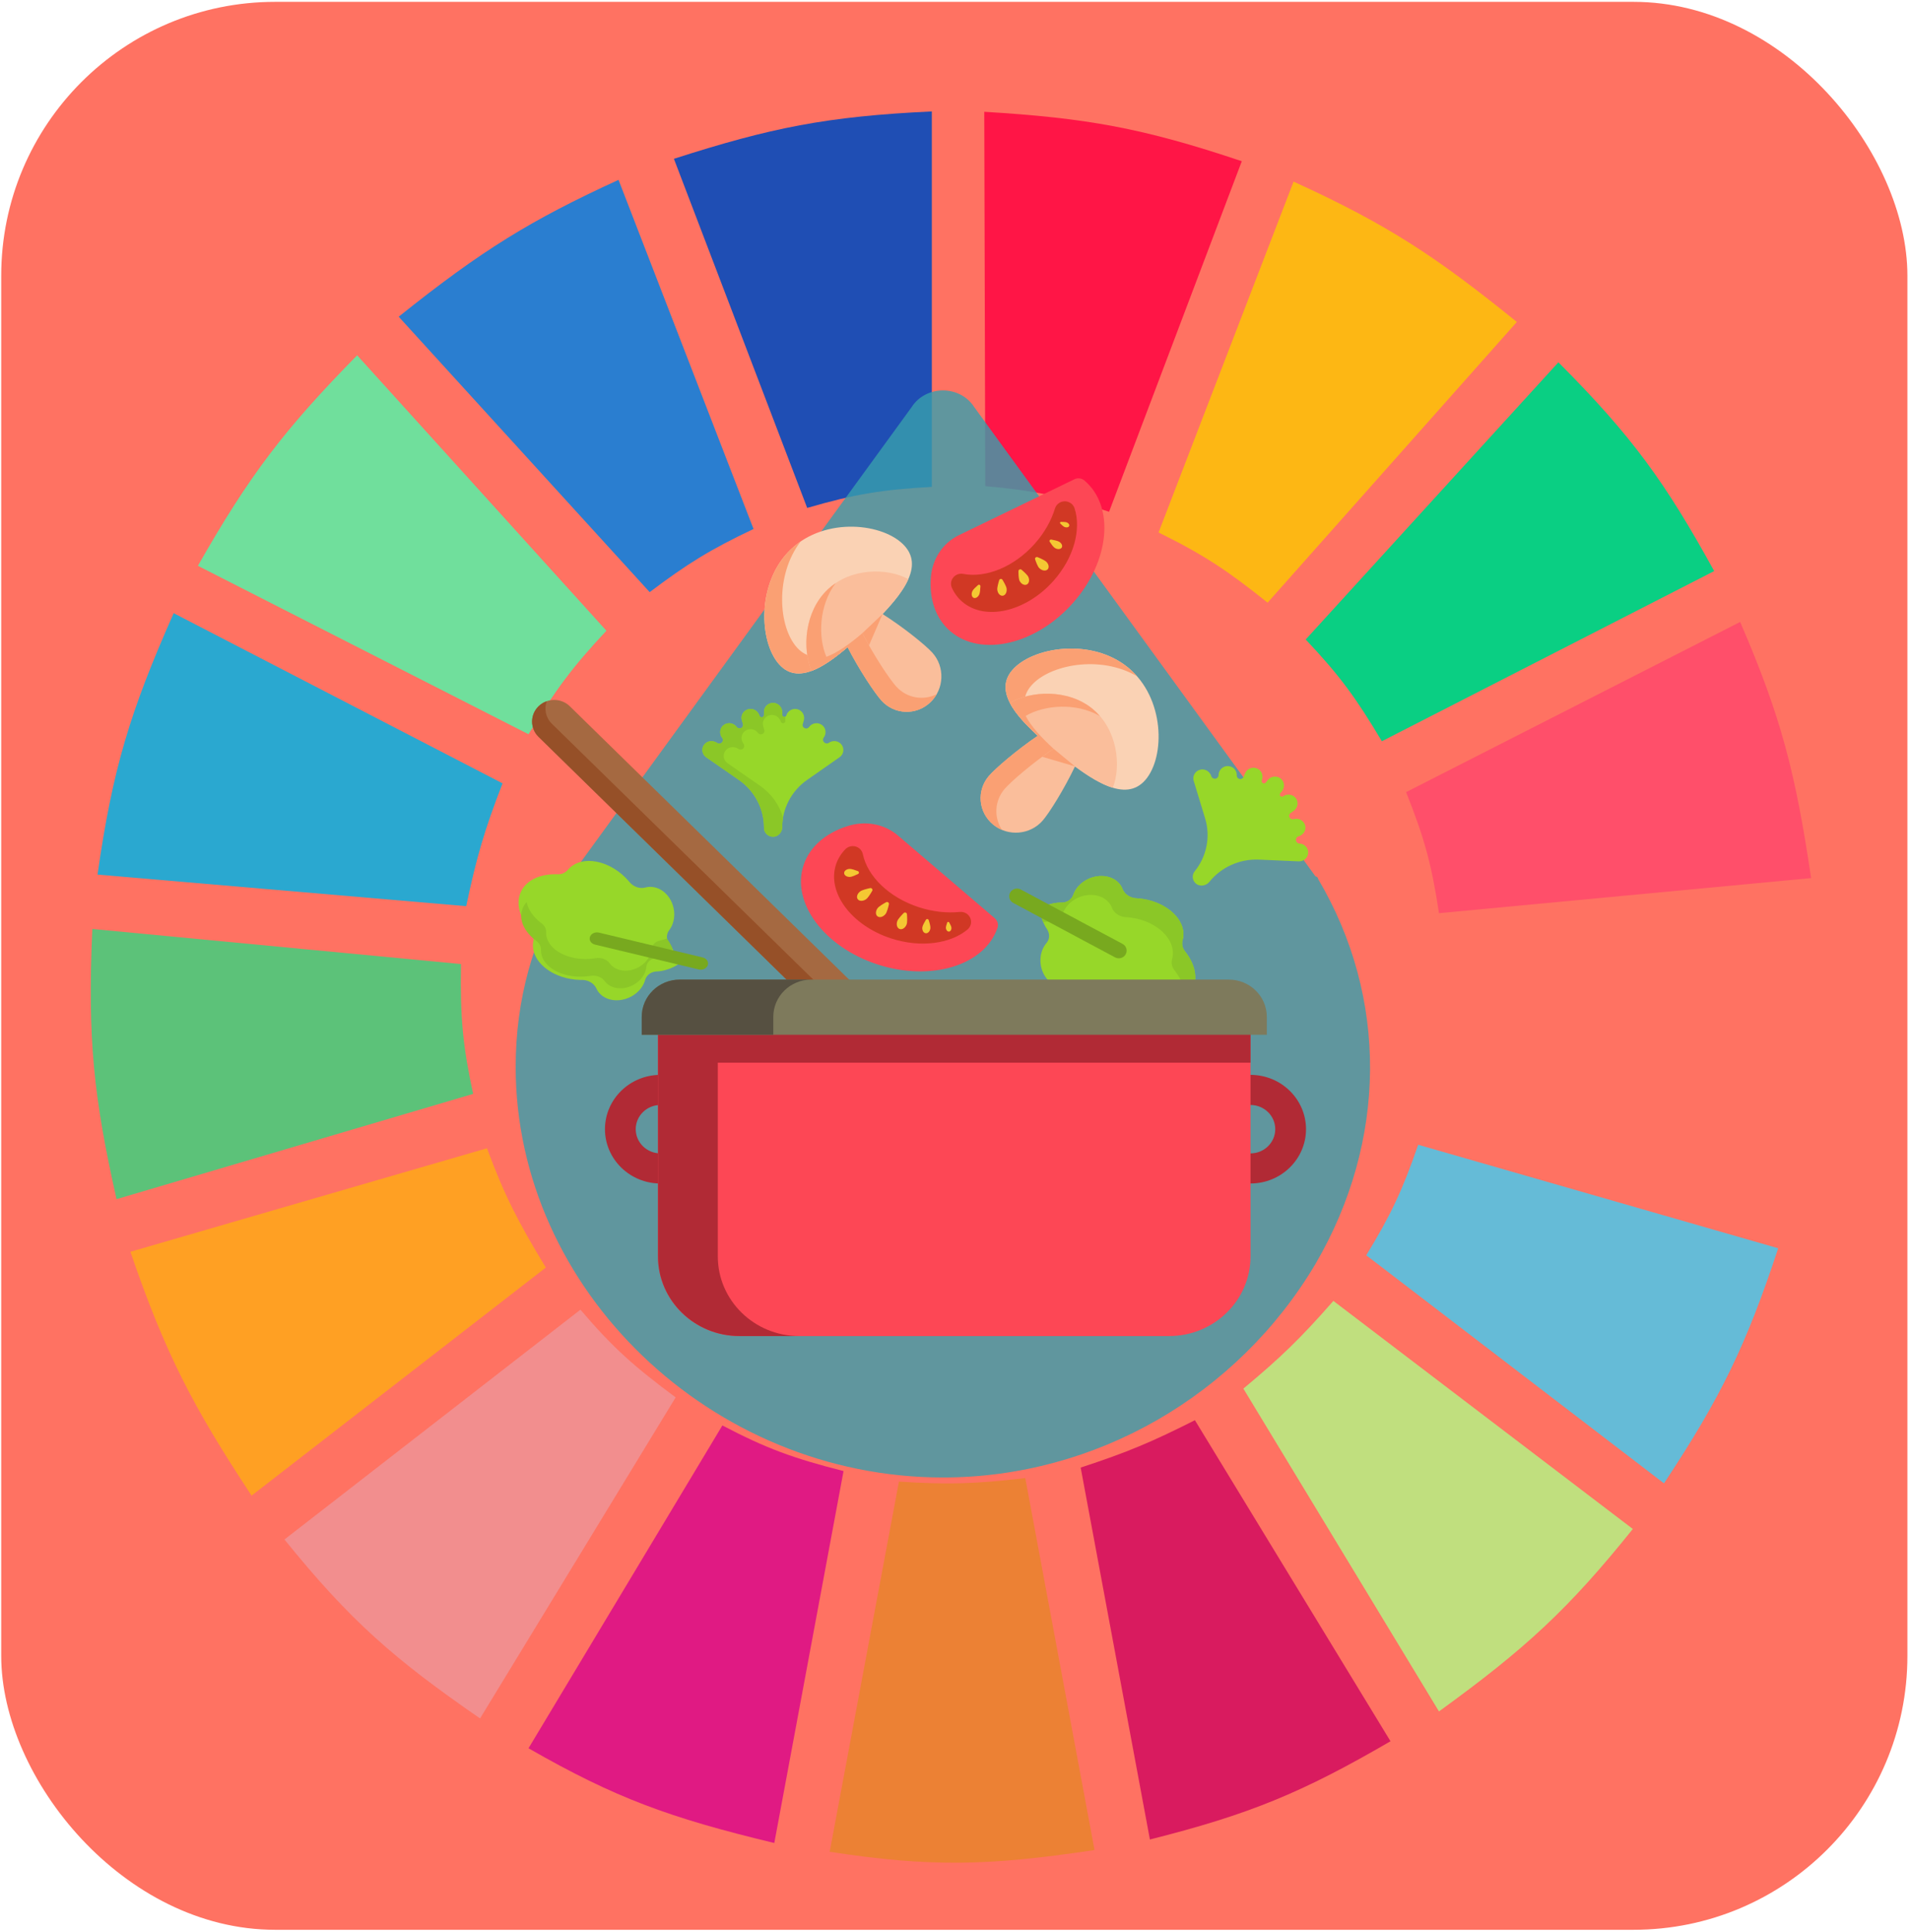 <svg width="687" height="695" viewBox="0 0 687 695" fill="none" xmlns="http://www.w3.org/2000/svg">
<rect x="0.44" y="0.665" width="685.626" height="693.507" rx="98.51" fill="#FF7262"/>
<g clip-path="url(#clip0)">
<path d="M290.335 182.707L242.396 57.123C277.207 45.946 297.363 41.857 335.161 40.084V175.134C317.196 176.142 307.353 177.763 290.335 182.707Z" fill="#1F4EB4"/>
<path d="M354.392 174.871L354.024 40.214C390.475 42.421 410.736 45.923 446.653 57.995L398.919 184.081C381.79 178.497 372.027 176.436 354.392 174.871Z" fill="#FF1546"/>
<path d="M416.716 191.542L465.277 65.327C499.803 81.079 516.951 92.682 545.59 115.813L455.938 216.785C441.919 205.58 433.535 199.839 416.716 191.542Z" fill="#FDB714"/>
<path d="M469.638 230.038L560.534 130.328C587.199 157.069 599.104 173.71 616.567 205.426L497.031 266.64C487.8 251.145 481.926 243.034 469.638 230.038Z" fill="#0ACF83"/>
<path d="M505.748 284.941L625.906 223.727C640.796 258.118 645.88 278.455 651.432 315.864L517.577 328.486C514.952 311.025 512.36 301.5 505.748 284.941Z" fill="#FF4F6A"/>
<path d="M515.707 392.224C518.704 375.458 519.659 365.714 519.443 347.418L653.297 334.796C654.959 371.482 653.133 392.33 645.204 430.089L515.707 392.224Z" fill="#FF7262"/>
<path d="M491.426 451.545C500.203 437.129 504.336 428.461 510.103 411.788L639.6 449.021C628.014 484.045 619.021 502.562 598.509 533.585L491.426 451.545Z" fill="#65BBD7"/>
<path d="M587.304 549.994L479.598 467.954C467.764 481.449 460.653 488.325 447.224 499.507L517.575 615.626C548.73 593.047 564.177 578.81 587.304 549.994Z" fill="#C0DF7E"/>
<path d="M500.144 626.354L429.792 510.867C414.529 518.58 405.59 522.394 388.702 527.906L413.605 661.694C449.283 652.7 468.243 644.925 500.144 626.354Z" fill="#D91B5F"/>
<path d="M323.331 532.955C341.077 534.117 351.028 533.77 368.779 531.692L393.682 665.481C355.619 671.216 334.704 671.687 298.428 666.112L323.331 532.955Z" fill="#EC8134"/>
<path d="M190.099 628.878L259.828 512.76C275.636 521.029 285.226 524.548 303.408 529.168L278.505 662.956C240.861 653.914 221.276 646.766 190.099 628.878Z" fill="#E01A83"/>
<path d="M102.317 553.78L208.779 471.109C220.65 485.077 228.371 491.741 243.02 502.663L172.669 618.15C141.875 596.865 126.104 583.199 102.317 553.78Z" fill="#F28E8E"/>
<path d="M90.486 538.003C69.31 505.851 59.427 486.818 46.905 450.283L175.157 413.05C181.562 430.3 186.42 439.636 196.324 455.963L90.486 538.003Z" fill="#FFA023"/>
<path d="M41.924 431.351C33.685 394.828 31.453 373.643 33.208 334.166L165.817 346.787C165.479 366.338 166.522 376.501 170.175 393.487L41.924 431.351Z" fill="#5CC279"/>
<path d="M35.076 314.602L167.686 325.962C171.365 308.565 174.123 298.882 180.76 281.786L62.47 220.572C46.748 256.032 40.515 276.562 35.076 314.602Z" fill="#2AA8D0"/>
<path d="M71.186 203.532C89.723 170.898 102.35 154.392 128.464 127.803L218.115 226.882C205.984 239.848 199.865 248.021 190.099 264.116L71.186 203.532Z" fill="#70DF9C"/>
<path d="M233.68 212.999C247.131 202.861 255.223 197.786 271.035 190.28L222.474 64.696C190.874 79.21 173.524 89.836 143.406 113.92L233.68 212.999Z" fill="#2A7ED0"/>
<g filter="url(#filter0_dd)">
<path opacity="0.8" d="M474.104 316.176C474.104 315.717 473.636 315.256 473.167 315.256L350.408 146.423C348.065 142.742 343.849 140.442 339.163 140.442C334.477 140.442 330.26 142.742 327.917 146.423L205.159 315.256C204.691 315.716 204.691 316.176 204.222 316.176C191.572 337.338 185.48 359.88 185.48 383.801C185.48 463.847 255.762 531.472 339.163 531.472C393.983 531.472 445.053 502.03 473.166 454.647C498.937 410.483 499.405 358.959 474.104 316.176Z" fill="#399FAC"/>
<path d="M412.725 376.723C404.759 376.723 398.669 382.703 398.669 390.523C398.669 423.186 371.494 449.868 338.227 449.868C330.261 449.868 324.171 455.848 324.171 463.669C324.171 471.489 330.262 477.469 338.227 477.469C386.956 477.469 426.782 438.366 426.782 390.522C426.781 382.703 420.69 376.723 412.725 376.723Z" fill="#00BBD3"/>
<path d="M325.628 372.168L314.385 383.173L193.715 265.063C190.611 262.024 190.611 257.097 193.715 254.058C196.819 251.019 201.853 251.019 204.958 254.058L325.628 372.168Z" fill="#A56941"/>
<path d="M196.659 252.241C195.585 252.616 194.575 253.216 193.715 254.058C190.611 257.096 190.611 262.023 193.715 265.062L314.385 383.173L319.185 378.474L198.515 260.364C196.27 258.166 195.657 254.985 196.659 252.241Z" fill="#965028"/>
<path d="M381.538 355.116C382.416 355.256 383.274 355.227 384.086 355.051C386.112 354.612 388.374 355.594 389.616 357.303C389.774 357.519 389.936 357.734 390.104 357.948C395.511 364.812 404.317 367.692 409.775 364.379C410.437 363.977 411.017 363.502 411.518 362.966C412.438 361.98 413.797 361.42 415.296 361.561C421.245 362.125 426.47 360.246 428.763 356.137C431.039 352.056 429.864 346.784 426.224 342.213C425.259 341.001 424.997 339.522 425.374 338.18C425.578 337.452 425.679 336.69 425.666 335.898C425.564 329.613 418.328 323.917 409.505 323.176C409.231 323.153 408.958 323.135 408.687 323.122C406.547 323.023 404.481 321.691 403.762 319.785C403.474 319.02 403.036 318.299 402.44 317.651C399.455 314.403 393.664 314.253 389.507 317.315C387.807 318.567 386.646 320.162 386.071 321.833C385.474 323.564 383.805 324.715 381.756 324.683C377.435 324.616 373.98 326.758 373.98 326.758C373.98 326.758 374.127 330.553 376.581 334.222C377.682 335.868 377.582 337.855 376.404 339.231C375.211 340.623 374.419 342.497 374.256 344.648C373.872 349.725 377.132 354.412 381.538 355.116Z" fill="#97D729"/>
<path d="M377.965 331.477C380.014 331.509 381.683 330.357 382.28 328.627C382.855 326.956 384.016 325.361 385.716 324.109C389.873 321.047 395.664 321.198 398.649 324.445C399.244 325.092 399.683 325.814 399.972 326.579C400.689 328.485 402.755 329.816 404.896 329.916C405.167 329.928 405.44 329.946 405.715 329.969C414.537 330.71 421.773 336.406 421.875 342.692C421.888 343.483 421.787 344.246 421.583 344.973C421.206 346.316 421.467 347.794 422.433 349.006C425.016 352.251 426.35 355.848 426.097 359.122C427.192 358.314 428.102 357.321 428.762 356.137C431.039 352.056 429.863 346.784 426.224 342.213C425.259 341.001 424.997 339.522 425.374 338.18C425.578 337.452 425.679 336.69 425.666 335.898C425.564 329.613 418.328 323.917 409.506 323.176C409.231 323.153 408.958 323.135 408.687 323.122C406.547 323.023 404.48 321.691 403.763 319.785C403.474 319.02 403.036 318.299 402.44 317.651C399.455 314.403 393.664 314.253 389.507 317.315C387.807 318.567 386.646 320.162 386.071 321.833C385.474 323.564 383.805 324.715 381.756 324.683C377.435 324.616 373.98 326.758 373.98 326.758C373.98 326.758 374.072 329.009 375.231 331.718C376.081 331.561 376.999 331.462 377.965 331.477Z" fill="#8BC727"/>
<path d="M363.113 323.168C362.91 322.491 362.97 321.738 363.343 321.069C364.089 319.732 365.801 319.241 367.167 319.971L403.769 339.536C405.135 340.266 405.637 341.942 404.891 343.278C404.145 344.615 402.433 345.107 401.068 344.377L364.465 324.812C363.783 324.447 363.316 323.845 363.113 323.168Z" fill="#78A91F"/>
<path d="M234.64 319.052C233.755 318.961 232.9 319.037 232.099 319.258C230.102 319.809 227.787 318.955 226.448 317.317C226.278 317.11 226.104 316.904 225.923 316.7C220.128 310.147 211.168 307.76 205.911 311.371C205.274 311.809 204.722 312.315 204.253 312.878C203.391 313.914 202.068 314.549 200.562 314.49C194.59 314.258 189.482 316.423 187.432 320.653C185.395 324.854 186.874 330.052 190.773 334.414C191.807 335.571 192.154 337.032 191.855 338.394C191.694 339.131 191.637 339.898 191.695 340.688C192.162 346.958 199.715 352.243 208.567 352.493C208.843 352.501 209.116 352.504 209.387 352.501C211.53 352.482 213.67 353.697 214.497 355.56C214.829 356.307 215.309 357.003 215.941 357.617C219.11 360.694 224.9 360.523 228.873 357.235C230.498 355.89 231.564 354.233 232.042 352.533C232.537 350.772 234.138 349.53 236.185 349.448C240.502 349.275 243.827 346.945 243.827 346.945C243.827 346.945 243.461 343.164 240.799 339.637C239.605 338.055 239.589 336.066 240.686 334.627C241.796 333.171 242.478 331.256 242.516 329.099C242.605 324.009 239.08 319.51 234.64 319.052Z" fill="#97D729"/>
<path d="M237.484 338.302C235.686 338.662 234.473 339.932 234.325 341.479C234.182 342.972 233.51 344.514 232.294 345.873C229.318 349.196 224.222 350.163 220.912 348.035C220.252 347.61 219.713 347.095 219.296 346.515C218.257 345.07 216.164 344.356 214.27 344.678C214.031 344.719 213.788 344.756 213.543 344.788C205.668 345.839 198.114 342.482 196.67 337.291C196.488 336.637 196.412 335.985 196.434 335.344C196.474 334.159 195.927 332.983 194.822 332.161C191.864 329.958 189.922 327.228 189.438 324.466C188.655 325.343 188.073 326.337 187.751 327.444C186.639 331.256 188.803 335.405 192.971 338.508C194.076 339.331 194.623 340.507 194.583 341.691C194.561 342.333 194.637 342.984 194.819 343.638C196.263 348.83 203.817 352.186 211.692 351.136C211.937 351.103 212.18 351.066 212.419 351.026C214.312 350.704 216.406 351.418 217.445 352.863C217.862 353.442 218.4 353.958 219.061 354.382C222.371 356.512 227.468 355.543 230.443 352.221C231.659 350.862 232.331 349.32 232.474 347.827C232.622 346.279 233.834 345.009 235.633 344.649C239.425 343.889 241.985 341.462 241.985 341.462C241.985 341.462 241.42 339.613 239.822 337.586C239.113 337.876 238.331 338.132 237.484 338.302Z" fill="#8BC727"/>
<path d="M254.345 345.478C254.673 345.978 254.778 346.584 254.582 347.18C254.19 348.37 252.742 349.065 251.349 348.731L214.008 339.786C212.614 339.452 211.803 338.216 212.195 337.025C212.587 335.834 214.035 335.14 215.428 335.473L252.769 344.419C253.466 344.585 254.017 344.978 254.345 345.478Z" fill="#78A91F"/>
<path d="M237.554 425.718C226.549 425.718 217.596 416.956 217.596 406.184C217.596 395.413 226.549 386.65 237.554 386.65C248.558 386.65 257.511 395.413 257.511 406.184C257.511 416.956 248.558 425.718 237.554 425.718ZM237.554 397.479C232.65 397.479 228.659 401.384 228.659 406.184C228.659 410.984 232.649 414.89 237.554 414.89C242.458 414.89 246.448 410.984 246.448 406.184C246.448 401.384 242.458 397.479 237.554 397.479Z" fill="#B12A35"/>
<path d="M449.795 425.718C438.79 425.718 429.838 416.956 429.838 406.184C429.838 395.413 438.79 386.65 449.795 386.65C460.8 386.65 469.753 395.413 469.753 406.184C469.753 416.956 460.8 425.718 449.795 425.718ZM449.795 397.479C444.891 397.479 440.901 401.384 440.901 406.184C440.901 410.984 444.891 414.89 449.795 414.89C454.699 414.89 458.689 410.984 458.689 406.184C458.689 401.384 454.699 397.479 449.795 397.479Z" fill="#B12A35"/>
<path d="M420.508 480.601H265.958C249.782 480.601 236.67 467.766 236.67 451.934V360.008H449.797V451.934C449.797 467.766 436.684 480.601 420.508 480.601Z" fill="#FD4755"/>
<path d="M258.185 451.934V382.267H449.797V360.008H236.67V451.934C236.67 467.766 249.783 480.6 265.958 480.6H287.473C271.298 480.601 258.185 467.766 258.185 451.934Z" fill="#B12A35"/>
<path d="M441.969 352.374H244.503C236.945 352.374 230.817 358.371 230.817 365.77V372.219H455.655V365.77C455.655 358.371 449.527 352.374 441.969 352.374Z" fill="#7E7A5C"/>
<path d="M291.829 352.374H244.503C236.945 352.374 230.817 358.371 230.817 365.77V372.219H278.143V365.77C278.143 358.371 284.27 352.374 291.829 352.374Z" fill="#565041"/>
<path d="M411.999 280.533C404.832 288.857 393.074 281.223 379.85 270.318C366.627 259.412 356.945 249.366 364.111 241.04C371.278 232.716 392.577 229.265 405.801 240.17C419.025 251.076 419.165 272.208 411.999 280.533Z" fill="#FAD2B4"/>
<path d="M370.906 246.646C377.447 239.047 395.76 235.516 408.962 243.25C408.004 242.158 406.955 241.124 405.802 240.172C392.578 229.267 371.278 232.718 364.111 241.042C356.945 249.367 366.627 259.414 379.851 270.32C381.004 271.271 382.146 272.196 383.276 273.089C371.862 263.278 364.365 254.245 370.906 246.646Z" fill="#FAA073"/>
<path d="M400.252 283.366C403.391 275.422 401.894 262.341 393.018 255.021C384.143 247.702 370.717 248.477 363.252 252.853C365.194 256.602 368.799 260.554 373.288 264.659C365.681 269.81 358.02 276.414 355.692 279.119C351.179 284.362 351.863 292.193 357.219 296.61C362.575 301.028 370.575 300.358 375.089 295.115C377.417 292.41 382.766 283.9 386.663 275.688C391.556 279.323 396.147 282.129 400.252 283.366Z" fill="#FABE9B"/>
<path d="M361.354 283.787C363.683 281.082 371.344 274.479 378.95 269.327C374.461 265.223 370.857 261.271 368.914 257.521C375.57 253.619 386.961 252.586 395.643 257.594C394.851 256.678 393.98 255.814 393.018 255.02C384.143 247.7 370.717 248.475 363.252 252.851C365.194 256.6 368.799 260.552 373.288 264.657C365.681 269.808 358.02 276.412 355.692 279.117C351.179 284.36 351.863 292.191 357.219 296.608C358.204 297.42 359.279 298.059 360.405 298.531C357.45 294.068 357.671 288.066 361.354 283.787Z" fill="#FAA073"/>
<path d="M386.661 275.686L378.949 269.326L374.861 272.223L386.661 275.686Z" fill="#FAA073"/>
<path d="M325.34 196.318C332.729 204.445 323.718 215.185 311.282 226.981C298.846 238.777 287.694 247.161 280.305 239.034C272.916 230.906 272.087 209.345 284.523 197.549C296.959 185.753 317.951 188.19 325.34 196.318Z" fill="#FAD2B4"/>
<path d="M286.695 232.969C279.95 225.551 278.678 206.944 287.963 194.783C286.762 195.601 285.608 196.515 284.523 197.544C272.087 209.34 272.916 230.902 280.305 239.03C287.694 247.158 298.846 238.772 311.282 226.977C312.368 225.948 313.424 224.927 314.449 223.915C303.32 234.047 293.44 240.387 286.695 232.969Z" fill="#FAA073"/>
<path d="M326.719 208.323C319.217 204.239 306.05 204.131 297.703 212.048C289.357 219.965 288.489 233.384 291.922 241.328C295.881 239.857 300.243 236.761 304.864 232.806C309.05 240.984 314.67 249.393 317.071 252.033C321.725 257.152 329.581 257.427 334.618 252.65C339.656 247.872 339.966 239.849 335.313 234.731C332.911 232.09 325.117 225.744 317.441 220.875C321.645 216.461 324.99 212.246 326.719 208.323Z" fill="#FABE9B"/>
<path d="M322.393 246.982C319.992 244.341 314.372 235.932 310.185 227.755C305.565 231.71 301.202 234.806 297.244 236.277C294.183 229.195 294.546 217.763 300.574 209.756C299.569 210.431 298.605 211.19 297.699 212.048C289.353 219.965 288.485 233.384 291.918 241.328C295.877 239.857 300.239 236.761 304.86 232.806C309.046 240.984 314.666 249.393 317.067 252.033C321.721 257.152 329.577 257.427 334.614 252.65C335.54 251.771 336.306 250.782 336.911 249.722C332.121 252.11 326.191 251.16 322.393 246.982Z" fill="#FAA073"/>
<path d="M317.437 220.875L310.185 227.755L312.562 232.165L317.437 220.875Z" fill="#FAA073"/>
<path d="M278.286 300.997C279.978 300.887 281.346 299.275 281.346 297.616C281.346 290.838 284.69 284.478 290.325 280.538L301.976 272.393C303.45 271.363 303.791 269.358 302.739 267.916C301.688 266.468 299.638 266.139 298.165 267.169C296.93 268.032 295.406 266.552 296.277 265.337L296.292 265.315C297.276 263.943 297.128 262.014 295.825 260.926C294.33 259.677 292.103 259.981 291.002 261.518C290.181 262.665 288.35 261.808 288.746 260.462L289.104 259.244C289.578 257.633 288.798 255.856 287.204 255.243C285.376 254.538 283.371 255.534 282.84 257.337C282.734 257.694 282.377 257.921 282.002 257.869C281.626 257.817 281.347 257.503 281.347 257.131V256.198C281.347 254.522 280.095 253.025 278.39 252.866C276.434 252.683 274.788 254.184 274.788 256.061V257.227C274.788 257.628 274.487 257.968 274.081 258.025C273.676 258.082 273.289 257.838 273.173 257.454C272.691 255.845 271.059 254.754 269.376 255.072C267.447 255.436 266.3 257.329 266.84 259.131L267.231 260.433C267.407 261.018 267.124 261.642 266.564 261.908C266.003 262.174 265.328 262.004 264.968 261.506C263.857 259.975 261.633 259.681 260.144 260.935C258.845 262.029 258.705 263.96 259.695 265.328L259.777 265.441C260.15 265.957 260.089 266.661 259.633 267.108C259.176 267.555 258.456 267.615 257.929 267.249C256.55 266.292 254.605 266.397 253.476 267.628C252.272 268.942 252.389 270.877 253.587 272.049C253.716 272.175 253.858 272.293 254.011 272.4L265.751 280.549C271.42 284.484 274.788 290.865 274.788 297.667V297.794C274.788 298.681 275.156 299.483 275.749 300.064C276.389 300.691 277.294 301.06 278.286 300.997Z" fill="#97D729"/>
<path d="M430.443 318.054C431.844 318.989 433.937 318.546 434.982 317.24C439.253 311.906 445.894 308.919 452.812 309.22L467.115 309.842C468.925 309.922 470.457 308.55 470.537 306.779C470.622 305.005 469.216 303.509 467.407 303.43C465.892 303.364 465.625 301.279 467.076 300.849L467.102 300.841C468.741 300.354 469.84 298.746 469.5 297.103C469.11 295.218 467.166 294.113 465.331 294.658C463.962 295.065 463.06 293.285 464.221 292.464L465.271 291.722C466.659 290.74 467.164 288.87 466.296 287.425C465.301 285.767 463.096 285.34 461.541 286.439C461.234 286.656 460.81 286.619 460.547 286.352C460.284 286.084 460.262 285.668 460.496 285.375L461.084 284.641C462.14 283.322 462.098 281.388 460.857 280.233C459.432 278.908 457.191 279.096 456.008 280.573L455.274 281.491C455.021 281.807 454.569 281.892 454.214 281.692C453.859 281.493 453.708 281.067 453.859 280.695C454.493 279.138 453.896 277.293 452.372 276.527C450.624 275.649 448.528 276.447 447.818 278.191L447.305 279.452C447.074 280.019 446.459 280.339 445.85 280.21C445.241 280.081 444.817 279.539 444.847 278.93C444.938 277.055 443.372 275.48 441.41 275.568C439.698 275.645 438.371 277.08 438.289 278.755L438.282 278.894C438.25 279.525 437.759 280.043 437.117 280.119C436.476 280.195 435.872 279.807 435.688 279.201C435.206 277.615 433.608 276.523 431.944 276.811C430.168 277.118 429.041 278.712 429.245 280.357C429.267 280.535 429.304 280.713 429.358 280.89L433.463 294.391C435.445 300.912 434.075 307.967 429.788 313.322L429.708 313.422C429.149 314.12 428.933 314.973 429.033 315.788C429.143 316.668 429.622 317.506 430.443 318.054Z" fill="#97D729"/>
<path d="M281.653 294.119C280.338 289.556 277.473 285.5 273.428 282.692L261.689 274.543C261.535 274.436 261.393 274.319 261.264 274.192C260.067 273.02 259.949 271.085 261.153 269.771C262.282 268.54 264.228 268.435 265.606 269.392C266.133 269.758 266.853 269.698 267.31 269.251C267.767 268.804 267.828 268.1 267.454 267.584L267.373 267.471C266.383 266.103 266.522 264.172 267.821 263.079C269.31 261.825 271.534 262.119 272.645 263.649C273.005 264.147 273.68 264.317 274.241 264.051C274.802 263.785 275.084 263.162 274.909 262.576L274.518 261.274C273.977 259.472 275.124 257.579 277.054 257.215C278.735 256.897 280.368 257.988 280.85 259.597C280.966 259.982 281.352 260.225 281.758 260.168C282.163 260.111 282.465 259.771 282.465 259.37V258.204C282.465 258.05 282.492 257.904 282.513 257.756C282.365 257.848 282.186 257.891 282.001 257.865C281.626 257.813 281.346 257.499 281.346 257.127V256.195C281.346 254.518 280.094 253.021 278.389 252.862C276.433 252.679 274.787 254.18 274.787 256.057V257.223C274.787 257.624 274.486 257.964 274.081 258.021C273.675 258.078 273.288 257.834 273.173 257.45C272.69 255.841 271.058 254.751 269.376 255.068C267.447 255.432 266.3 257.325 266.84 259.127L267.231 260.429C267.407 261.014 267.124 261.638 266.564 261.904C266.003 262.17 265.328 262 264.968 261.502C263.857 259.971 261.633 259.677 260.144 260.931C258.845 262.025 258.705 263.956 259.695 265.324L259.777 265.437C260.15 265.953 260.089 266.658 259.633 267.104C259.175 267.551 258.456 267.611 257.929 267.245C256.55 266.288 254.605 266.393 253.476 267.624C252.272 268.938 252.389 270.873 253.587 272.045C253.716 272.171 253.858 272.289 254.011 272.396L265.751 280.545C271.42 284.48 274.788 290.861 274.788 297.664V297.791C274.788 298.677 275.156 299.479 275.749 300.06C276.39 300.688 277.295 301.058 278.287 300.993C279.979 300.884 281.347 299.272 281.347 297.612C281.347 296.431 281.455 295.264 281.653 294.119Z" fill="#8BC727"/>
<path d="M357.819 330.323L322.953 300.53C317.952 296.256 311.028 295.131 304.733 297.199C304.701 297.21 304.669 297.22 304.636 297.23C297.09 299.665 291.33 304.446 289.083 311.053C284.48 324.586 296.35 340.641 315.596 346.912C334.841 353.184 354.175 347.297 358.778 333.764C359.196 332.533 358.818 331.177 357.819 330.323Z" fill="#FD4755"/>
<path d="M330.492 326.34C319.67 322.814 311.989 315.135 310.349 307.247C310.075 305.93 309.076 304.871 307.756 304.499C306.437 304.128 305.015 304.504 304.069 305.478C302.574 307.016 301.434 308.814 300.743 310.847C297.315 320.926 306.155 332.884 320.49 337.555C331.111 341.016 341.777 339.501 347.973 334.388C349.21 333.368 349.623 331.678 348.991 330.221C348.359 328.764 346.829 327.877 345.221 328.04C340.628 328.507 335.558 327.992 330.492 326.34Z" fill="#D13824"/>
<path d="M305.601 312.548C306.276 312.52 307.619 312.987 308.587 313.365C308.797 313.447 308.938 313.642 308.947 313.864C308.957 314.085 308.833 314.291 308.63 314.391C307.698 314.847 306.4 315.422 305.726 315.449C304.599 315.496 303.657 314.884 303.623 314.083C303.589 313.281 304.474 312.594 305.601 312.548Z" fill="#F4C833"/>
<path d="M309.431 320.632C310.084 320.157 311.742 319.73 312.967 319.465C313.233 319.407 313.509 319.508 313.671 319.722C313.834 319.936 313.853 320.223 313.72 320.456C313.109 321.529 312.216 322.961 311.563 323.436C310.474 324.229 309.114 324.245 308.525 323.471C307.936 322.697 308.342 321.425 309.431 320.632Z" fill="#F4C833"/>
<path d="M315.679 326.662C316.164 326.023 317.625 325.147 318.72 324.547C318.958 324.416 319.251 324.435 319.47 324.594C319.689 324.753 319.792 325.023 319.734 325.283C319.464 326.483 319.031 328.106 318.546 328.745C317.736 329.813 316.439 330.211 315.647 329.636C314.856 329.061 314.869 327.729 315.679 326.662Z" fill="#F4C833"/>
<path d="M322.745 331.328C323.02 330.579 324.159 329.326 325.03 328.441C325.218 328.249 325.505 328.183 325.762 328.273C326.018 328.363 326.197 328.592 326.218 328.858C326.315 330.082 326.381 331.759 326.106 332.508C325.647 333.759 324.523 334.509 323.595 334.183C322.668 333.857 322.287 332.579 322.745 331.328Z" fill="#F4C833"/>
<path d="M331.751 333.583C331.828 332.937 332.5 331.734 333.026 330.873C333.14 330.686 333.356 330.582 333.577 330.608C333.798 330.633 333.983 330.784 334.05 330.992C334.358 331.949 334.726 333.272 334.648 333.918C334.518 334.996 333.765 335.795 332.964 335.703C332.165 335.61 331.621 334.661 331.751 333.583Z" fill="#F4C833"/>
<path d="M340.224 333.848C340.186 333.405 340.466 332.508 340.698 331.86C340.749 331.719 340.878 331.62 341.03 331.608C341.182 331.595 341.327 331.67 341.401 331.801C341.742 332.401 342.175 333.238 342.213 333.681C342.278 334.421 341.885 335.059 341.336 335.105C340.787 335.151 340.289 334.588 340.224 333.848Z" fill="#F4C833"/>
<path d="M386.45 172.398L344.962 192.479C339.011 195.359 335.292 201.186 334.827 207.669C334.825 207.702 334.822 207.735 334.82 207.768C334.221 215.523 336.521 222.564 341.892 227.131C352.894 236.485 372.596 231.917 385.898 216.929C399.2 201.94 401.065 182.206 390.064 172.852C389.064 172.002 387.639 171.823 386.45 172.398Z" fill="#FD4755"/>
<path d="M372.205 195.566C364.725 203.993 354.533 207.99 346.461 206.445C345.114 206.186 343.731 206.683 342.874 207.733C342.017 208.783 341.827 210.213 342.382 211.442C343.26 213.383 344.519 215.103 346.172 216.508C354.365 223.475 369.039 220.073 378.946 208.91C386.288 200.637 388.952 190.416 386.506 182.853C386.018 181.344 384.582 180.322 382.965 180.334C381.348 180.346 379.924 181.389 379.46 182.905C378.138 187.236 375.707 191.621 372.205 195.566Z" fill="#D13824"/>
<path d="M349.776 212.592C350.059 212.005 351.047 211.091 351.795 210.452C351.957 210.314 352.181 210.288 352.366 210.387C352.551 210.487 352.663 210.691 352.653 210.912C352.604 211.925 352.486 213.304 352.203 213.891C351.731 214.87 350.804 215.373 350.134 215.015C349.463 214.656 349.304 213.571 349.776 212.592Z" fill="#F4C833"/>
<path d="M358.714 212.192C358.62 211.426 359.039 209.85 359.391 208.709C359.467 208.462 359.681 208.281 359.937 208.248C360.193 208.215 360.443 208.336 360.577 208.557C361.192 209.573 361.977 210.993 362.07 211.759C362.227 213.038 361.602 214.172 360.675 214.292C359.748 214.412 358.87 213.471 358.714 212.192Z" fill="#F4C833"/>
<path d="M366.708 208.882C366.388 208.193 366.327 206.6 366.331 205.434C366.332 205.18 366.488 204.95 366.729 204.846C366.971 204.742 367.253 204.783 367.45 204.951C368.357 205.726 369.552 206.829 369.874 207.519C370.409 208.67 370.135 209.908 369.261 210.285C368.387 210.661 367.244 210.034 366.708 208.882Z" fill="#F4C833"/>
<path d="M373.776 204.316C373.244 203.76 372.68 202.286 372.312 201.194C372.232 200.957 372.311 200.698 372.513 200.533C372.715 200.369 373.003 200.328 373.248 200.431C374.378 200.903 375.894 201.603 376.426 202.159C377.314 203.086 377.44 204.321 376.708 204.917C375.977 205.512 374.664 205.243 373.776 204.316Z" fill="#F4C833"/>
<path d="M379.365 197.08C378.827 196.73 378.076 195.66 377.561 194.857C377.449 194.683 377.459 194.465 377.588 194.3C377.716 194.135 377.938 194.054 378.155 194.093C379.154 194.274 380.507 194.57 381.045 194.919C381.942 195.502 382.294 196.459 381.831 197.056C381.366 197.651 380.263 197.663 379.365 197.08Z" fill="#F4C833"/>
<path d="M382.904 189.577C382.49 189.41 381.826 188.788 381.36 188.315C381.258 188.212 381.232 188.065 381.293 187.938C381.355 187.812 381.491 187.729 381.642 187.728C382.339 187.724 383.291 187.751 383.704 187.918C384.393 188.195 384.774 188.792 384.553 189.25C384.332 189.708 383.593 189.855 382.904 189.577Z" fill="#F4C833"/>
</g>
</g>
<defs>
<filter id="filter0_dd" x="142.294" y="104.979" width="386.157" height="470.981" filterUnits="userSpaceOnUse" color-interpolation-filters="sRGB">
<feFlood flood-opacity="0" result="BackgroundImageFix"/>
<feColorMatrix in="SourceAlpha" type="matrix" values="0 0 0 0 0 0 0 0 0 0 0 0 0 0 0 0 0 0 127 0"/>
<feOffset dx="19.702" dy="19.702"/>
<feGaussianBlur stdDeviation="7.881"/>
<feColorMatrix type="matrix" values="0 0 0 0 0 0 0 0 0 0 0 0 0 0 0 0 0 0 0.25 0"/>
<feBlend mode="normal" in2="BackgroundImageFix" result="effect1_dropShadow"/>
<feColorMatrix in="SourceAlpha" type="matrix" values="0 0 0 0 0 0 0 0 0 0 0 0 0 0 0 0 0 0 127 0"/>
<feOffset dx="-19.702" dy="-19.702"/>
<feGaussianBlur stdDeviation="7.881"/>
<feColorMatrix type="matrix" values="0 0 0 0 0 0 0 0 0 0 0 0 0 0 0 0 0 0 0.25 0"/>
<feBlend mode="normal" in2="effect1_dropShadow" result="effect2_dropShadow"/>
<feBlend mode="normal" in="SourceGraphic" in2="effect2_dropShadow" result="shape"/>
</filter>
<clipPath id="clip0">
<rect width="622.58" height="646.222" fill="white" transform="translate(31.964 24.307)"/>
</clipPath>
</defs>
</svg>
